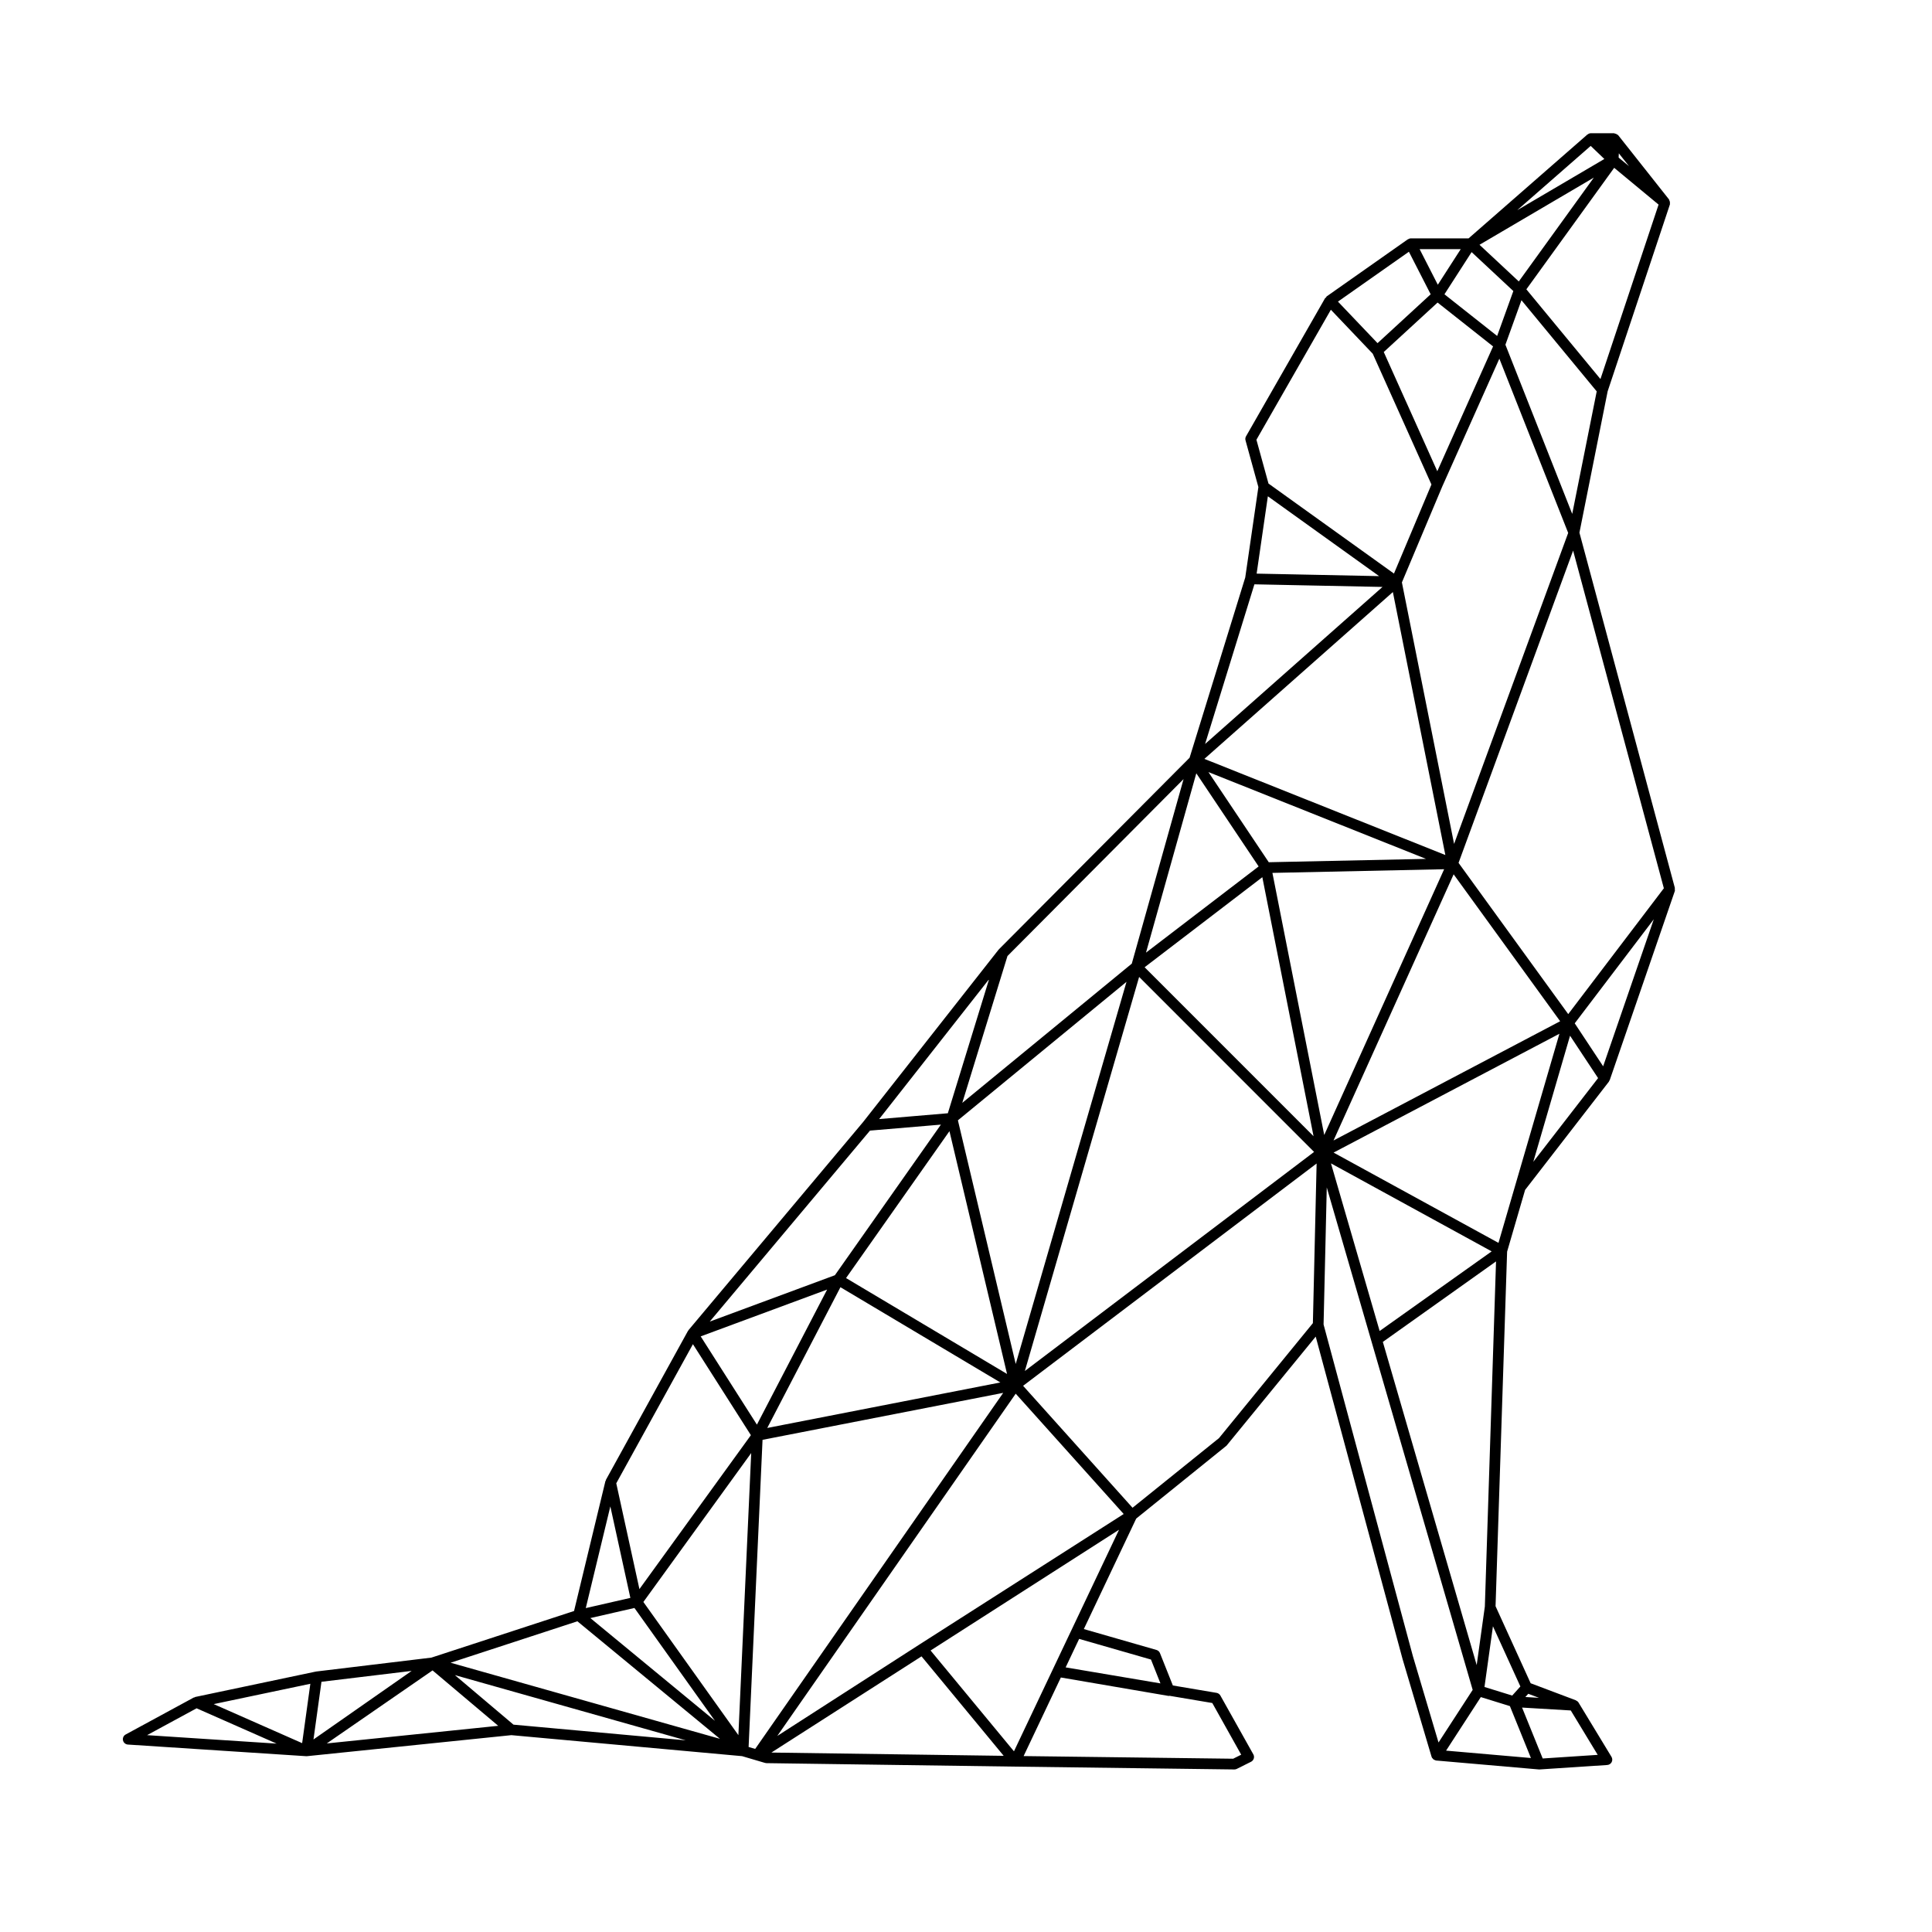 <svg height='100px' width='100px'  fill="#000000" xmlns="http://www.w3.org/2000/svg" xmlns:xlink="http://www.w3.org/1999/xlink" version="1.1" x="0px" y="0px" viewBox="0 0 90 90" enable-background="new 0 0 90 90" xml:space="preserve"><path fill="#000000" d="M70.207,58.307l0.838-2.876l3.904-5.044c0.008-0.01,0.006-0.022,0.012-0.033  c0.008-0.014,0.021-0.023,0.027-0.039l3.03-8.801c0.013-0.037,0.002-0.073-0.002-0.11c-0.002-0.013,0.011-0.023,0.007-0.036  l-4.447-16.555l1.314-6.583l2.9-8.705c0.004-0.013-0.001-0.025,0.001-0.038c0.003-0.021,0.003-0.038,0.001-0.058  c-0.003-0.038-0.013-0.069-0.031-0.102c-0.007-0.012-0.003-0.026-0.012-0.037l-2.365-2.989c-0.003-0.004-0.009-0.004-0.012-0.008  c-0.003-0.002-0.001-0.007-0.004-0.01c-0.008-0.008-0.02-0.005-0.028-0.012c-0.038-0.031-0.079-0.049-0.127-0.054  c-0.01-0.001-0.016-0.011-0.025-0.011h-1.08c-0.058,0-0.109,0.023-0.152,0.058c-0.004,0.003-0.009,0.001-0.012,0.004l-5.532,4.836  h-2.688c-0.049,0-0.095,0.018-0.134,0.043c-0.003,0.002-0.007,0-0.01,0.002l-3.777,2.657c-0.018,0.012-0.018,0.037-0.03,0.052  c-0.012,0.013-0.034,0.013-0.043,0.028l-3.685,6.438l0,0c-0.032,0.056-0.043,0.124-0.024,0.19l0.599,2.175l-0.612,4.213  l-2.593,8.397l-8.88,8.921c-0.005,0.004-0.006,0.011-0.01,0.016c-0.003,0.003-0.007,0.003-0.01,0.006l-6.309,8.027l0,0l-8.133,9.693  c-0.005,0.005-0.003,0.013-0.007,0.019c-0.006,0.008-0.015,0.012-0.02,0.021l-3.819,6.933c-0.005,0.01,0,0.022-0.005,0.033  s-0.017,0.018-0.02,0.029l-1.461,6.05l-6.645,2.171l-5.372,0.648c-0.005,0-0.008,0.005-0.012,0.006  c-0.003,0-0.006-0.003-0.009-0.002l-5.607,1.181c-0.017,0.003-0.026,0.018-0.042,0.024c-0.008,0.003-0.018-0.003-0.026,0.001  l-3.174,1.723c-0.098,0.053-0.149,0.165-0.125,0.273s0.117,0.188,0.228,0.196l8.306,0.542c0.005,0,0.011,0,0.016,0  c0.008,0,0.017,0,0.025-0.001l9.517-0.979l10.748,0.978l0.644,0.19l0.427,0.126c0.022,0.006,0.044,0.01,0.067,0.01l11.583,0.162  c0.001,0,0.001,0,0.001,0L57.5,82.428c0.001,0,0.002,0,0.003,0c0.039,0,0.077-0.009,0.111-0.026l0.664-0.332  c0.062-0.031,0.107-0.085,0.128-0.15c0.02-0.065,0.013-0.136-0.021-0.195l-1.535-2.74c-0.037-0.066-0.102-0.112-0.176-0.125  l-2.038-0.344l-0.6-1.507c-0.028-0.072-0.089-0.126-0.163-0.148l-3.384-0.973l2.44-5.147l4.207-3.396l4.155-5.081l4.046,15.022  l1.35,4.548c0.002,0.006,0.008,0.01,0.01,0.016c0.003,0.007,0.001,0.016,0.005,0.023c0.009,0.019,0.026,0.03,0.04,0.046  c0.011,0.014,0.02,0.028,0.033,0.039c0.022,0.018,0.05,0.027,0.078,0.036c0.014,0.004,0.023,0.015,0.037,0.017  c0.005,0,0.009,0,0.013,0.001c0.001,0,0.001,0,0.002,0l4.774,0.415c0.007,0,0.014,0.001,0.021,0.001l0,0c0,0,0,0,0.001,0l0,0l0,0  c0.006,0,0.01,0,0.016,0l3.156-0.208c0.087-0.006,0.165-0.057,0.205-0.134c0.04-0.077,0.037-0.17-0.008-0.245l-1.537-2.532  c-0.026-0.043-0.067-0.072-0.113-0.093c-0.005-0.002-0.007-0.009-0.013-0.011l-2.103-0.793l-1.635-3.589L70.207,58.307z   M49.911,75.939l-0.139,0.292l-2.538,5.352l-3.644-4.406l-0.24-0.291l8.779-5.625L49.911,75.939  C49.911,75.939,49.911,75.939,49.911,75.939z M14.975,78.344l4.201-0.507l-4.573,3.194l0.322-2.326L14.975,78.344z M23.92,80.341  l-2.729-2.308l9.167,2.589l1.588,0.449L23.92,80.341z M58.539,26.722l0.523-3.603l1.537,1.103l3.646,2.616l-3.951-0.081  L58.539,26.722z M61.997,14.429l0.335,0.352l1.616,1.697l2.734,6.092l-0.919,2.184l-0.827,1.965l-4.31-3.092l-1.535-1.102  l-0.562-2.04L61.997,14.429z M74.101,6.797l0.636,0.609l-4.061,2.386L74.101,6.797z M70.577,55.248l-0.772,2.65l-7.682-4.206  l10.521-5.536l-1.242,4.263L70.577,55.248L70.577,55.248z M27.501,75.376l1.132-0.259l0.922-0.211l3.75,5.256l-5.395-4.448  L27.501,75.376z M29.971,74.626l2.044-2.823l2.979-4.114L34.397,80.83L29.971,74.626z M38.531,60.073l-3.271,6.292l-2.619-4.111  L38.531,60.073z M59.836,40.15l-0.732,0.016l-2.811-4.2l10.136,4.044L59.836,40.15z M61.19,52.929l-7.869-7.871l5.483-4.195  L61.19,52.929z M59.274,40.663l0.508-0.011l7.492-0.16l-5.586,12.38l-1.746-8.829L59.274,40.663z M65.306,27.131l1.554-3.693  l0.324-0.77l2.662-5.96l3.206,8.117l-5.315,14.488l-0.288-1.444L65.306,27.131z M67.288,13.709l1.265-1.965l1.328,1.239l0.616,0.575  l-0.754,2.092l-2.017-1.594L67.288,13.709z M68.921,11.403l5.325-3.129l-3.495,4.837L68.921,11.403z M68.498,15.303l1.055,0.834  l-1.098,2.456l-1.5,3.359l-1.459-3.25c0,0-0.001,0-0.001,0l-1.034-2.304l2.507-2.304L68.498,15.303z M67.33,39.83l-11.225-4.478  l8.78-7.772l0.983,4.926L67.33,39.83z M55.729,36.024l2.903,4.338l-5.247,4.015l2.328-8.299L55.729,36.024z M46.912,64.004  l-7.5-4.467l4.817-6.843L46.912,64.004z M47.316,63.539l-2.693-11.35l7.854-6.452L47.316,63.539z M39.151,59.963l6.212,3.7  l1.238,0.737l-10.859,2.12L39.151,59.963z M42.833,76.606l-6.624,4.261l11.107-15.944l5.03,5.605L42.833,76.606  C42.833,76.606,42.833,76.606,42.833,76.606z M47.891,63.354l5.174-17.845l8.15,8.152L47.742,63.866L47.891,63.354z M72.678,47.573  l-10.557,5.555l1.437-3.183l4.158-9.216l1.537,2.12L72.678,47.573z M40.527,52.668l0.393-0.033l2.911-0.246l-4.939,7.016  l-1.592,0.59l-4.237,1.569L40.527,52.668z M69.488,58.294l-5.219,3.709l-2.267-7.808L69.488,58.294z M68.982,79.057l1.02,0.316  l0.335,0.104l0.458,1.13l0.521,1.288l-3.952-0.344L68.982,79.057z M70.445,78.986l-1.292-0.4l0.394-2.828l1.278,2.804L70.445,78.986  z M69.17,74.837l-0.38,2.729l-4.372-15.055l5.273-3.749L69.17,74.837z M71.427,54.121l1.712-5.873l0.582,0.88l0.724,1.094  L71.427,54.121z M74.681,49.672l-1.324-2.002l3.683-4.846L74.681,49.672z M77.483,41.413l-4.429,5.828l-3.628-5.002l-1.481-2.043  l5.337-14.547l4.227,15.732L77.483,41.413z M73.24,23.94l-3.112-7.882l0.747-2.073l3.506,4.247L73.24,23.94z M74.555,17.658  l-3.451-4.18l0.011-0.016l4.08-5.644l2.068,1.713L74.555,17.658z M75.402,7.341l0.009-0.199l0.473,0.597L75.402,7.341z   M66.979,13.264l-0.847-1.657h1.914L66.979,13.264z M65.632,11.727l1.014,1.982l-1.875,1.725l-0.6,0.551l-1.844-1.935L65.632,11.727  z M58.435,27.22l1.884,0.039l4.083,0.083l-7.995,7.078l-0.269,0.237L58.435,27.22z M52.723,44.89l-2.549,2.094l-5.347,4.391  l0.943-3.066l1.162-3.774l8.203-8.242L52.723,44.89z M44.154,51.86l-1.867,0.158l-1.333,0.113l5.122-6.518L44.154,51.86z   M32.279,62.617l0.544,0.854l2.156,3.385l-5.192,7.17l-1.079-4.928L32.279,62.617z M28.432,70.174l0.933,4.262l-2.077,0.475  L28.432,70.174z M26.897,75.526L33.537,81l-1.681-0.474l-10.865-3.07L26.897,75.526z M14.457,78.437l-0.276,1.998l-0.106,0.767  l-0.372-0.164l-3.747-1.654L14.457,78.437z M6.852,80.83l2.306-1.251l3.728,1.645L6.852,80.83z M15.222,81.216l4.928-3.402  l3.059,2.581L15.222,81.216z M35.522,67.073l11.211-2.188l-10.8,15.504l-0.753,1.082l-0.307-0.09L35.522,67.073z M35.934,81.641  l6.994-4.481l3.828,4.633L35.934,81.641z M57.82,81.74l-0.375,0.188l-9.761-0.123l1.735-3.661L54.419,79  c0.014,0.002,0.028,0.003,0.042,0.003c0.006,0,0.009-0.007,0.015-0.007l1.997,0.337L57.82,81.74z M53.617,77.308l0.441,1.111  l-4.416-0.746l0.487-1.028l0.142-0.299L53.617,77.308z M56.786,66.992l-4.028,3.245l-5.098-5.681l11.702-8.864l1.971-1.492  l-0.152,6.5l-0.022,0.937L56.786,66.992z M61.657,61.699l0.084-3.57l0.065-2.814l6.797,23.407l-0.07,0.107l-1.521,2.343  l-1.194-4.022L61.657,61.699z M71.865,81.917l-0.961-2.372l0.146,0.009l2.123,0.126l1.255,2.068L71.865,81.917z M71.164,79.06  l-0.107-0.006l0.113-0.126l0.022-0.025l0.499,0.188L71.164,79.06z"></path></svg>